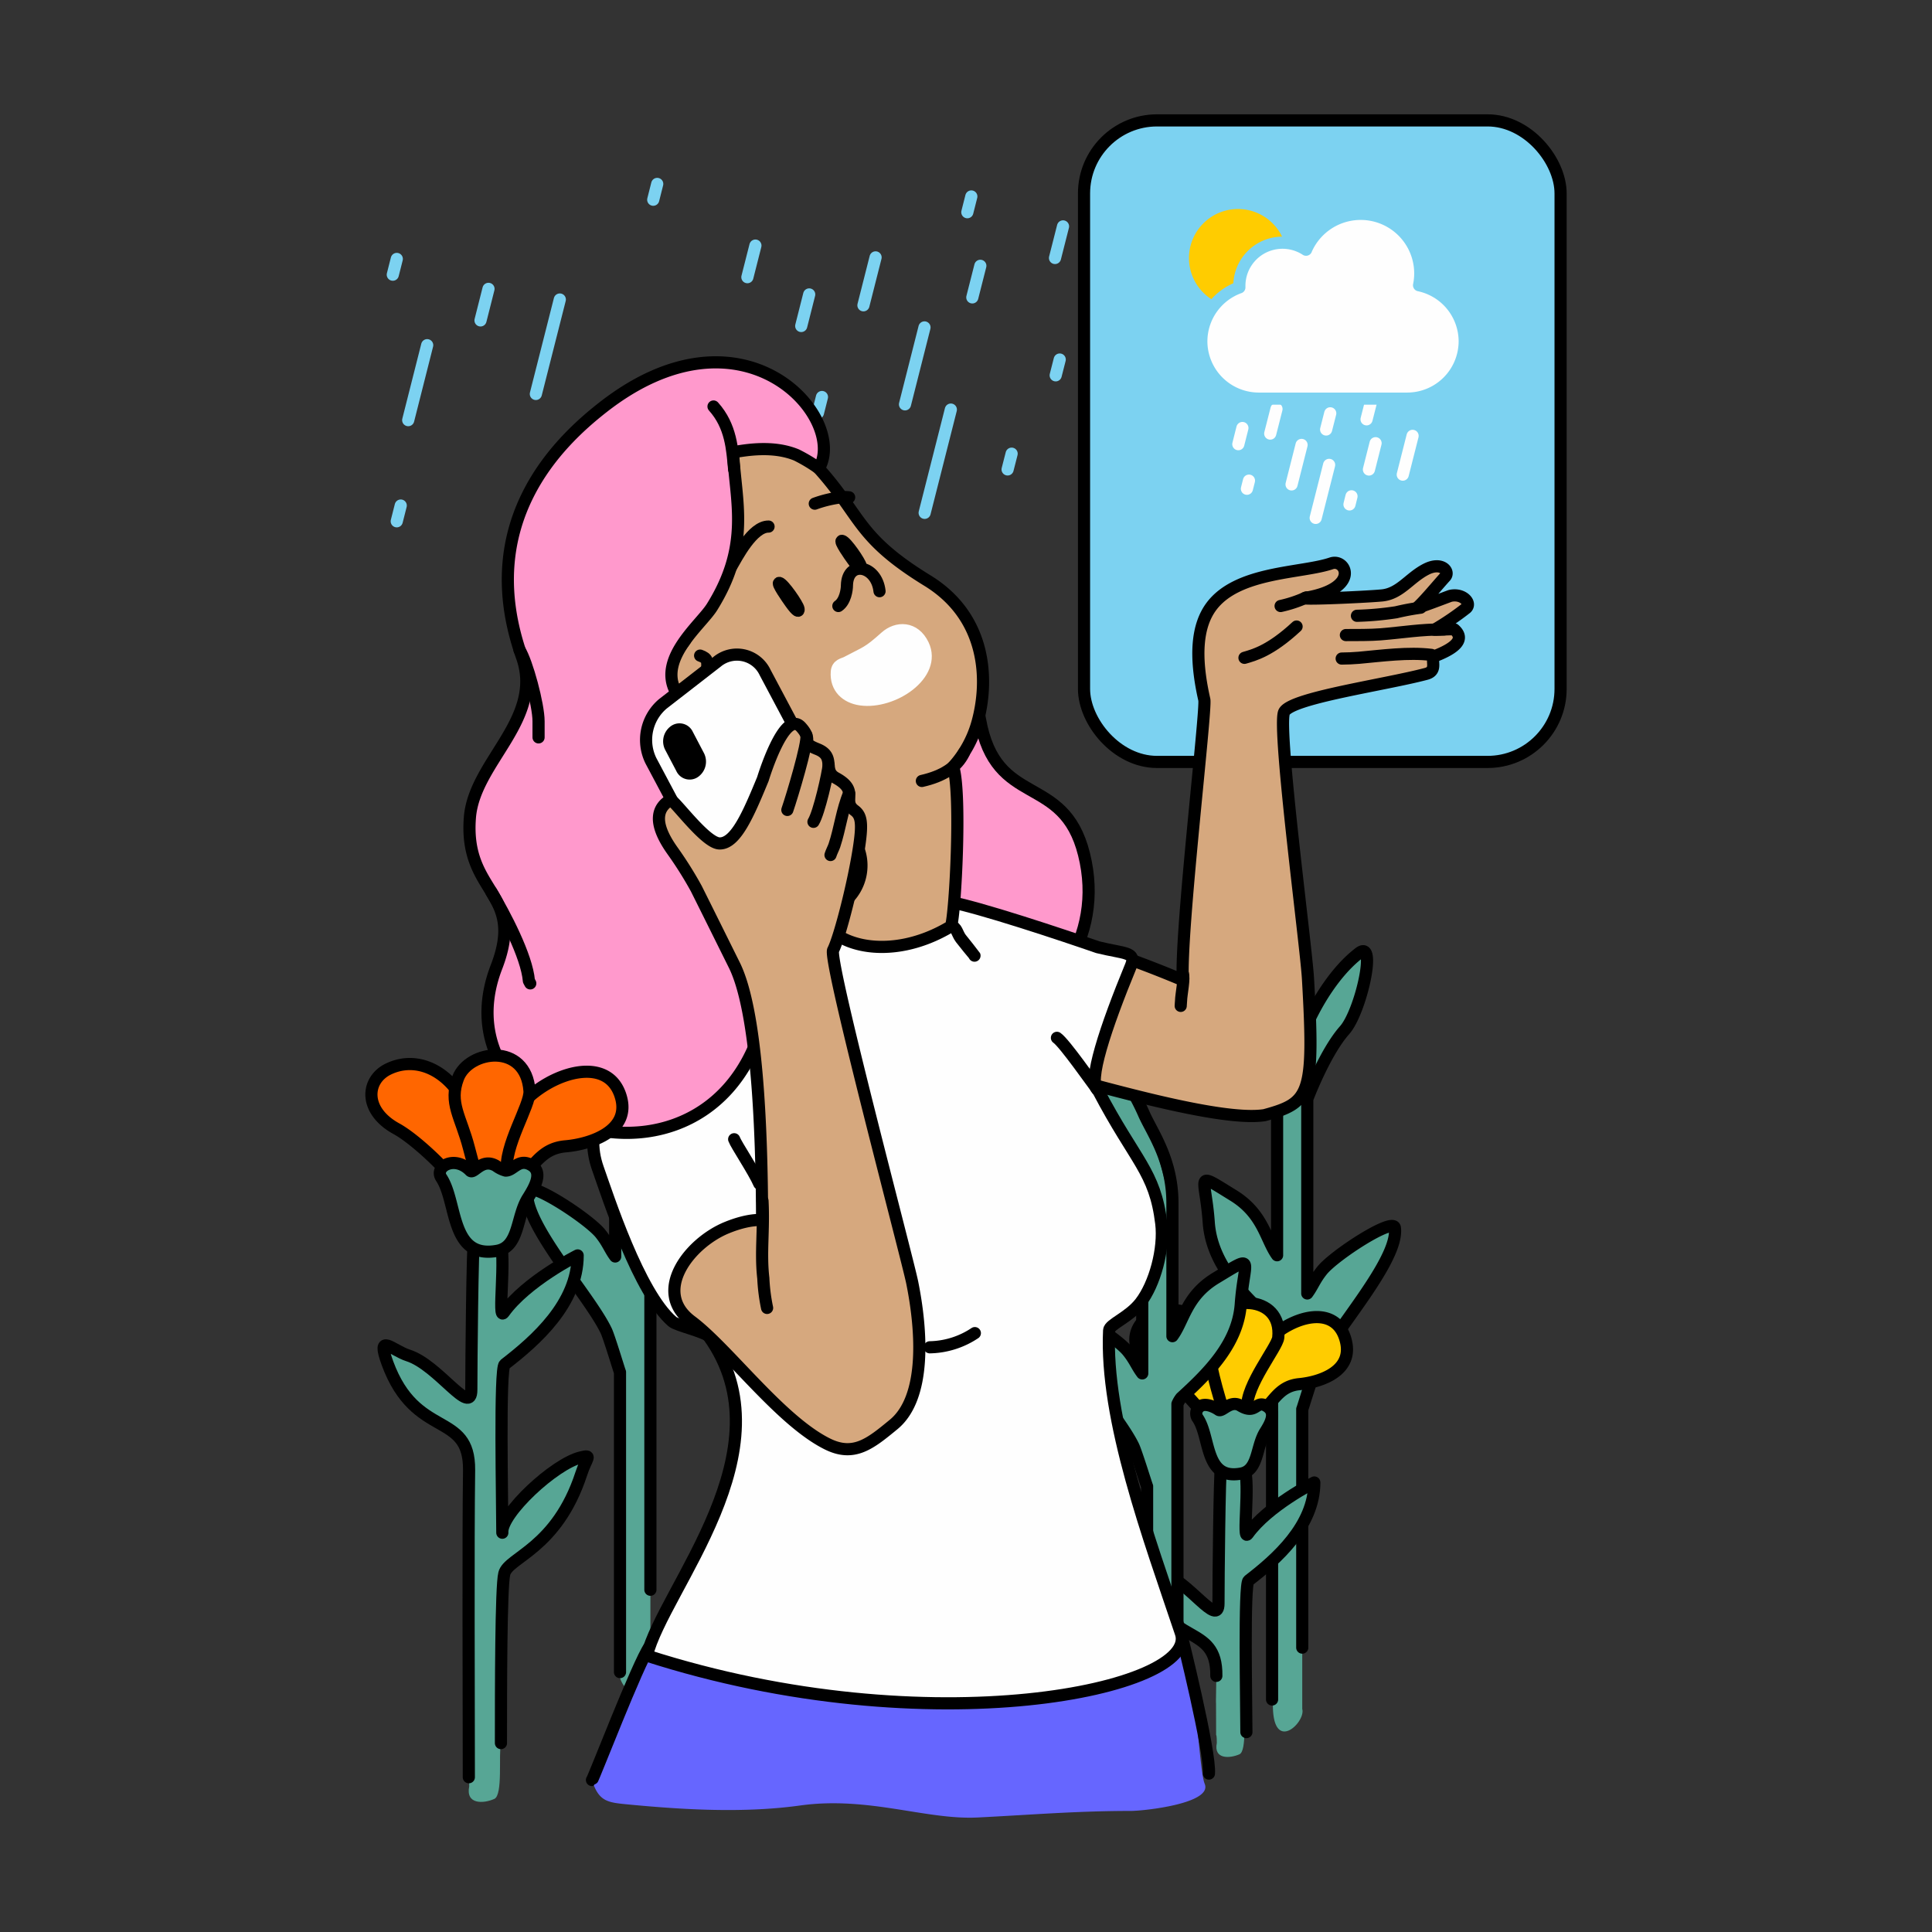 <svg id="Layer_1" data-name="Layer 1" xmlns="http://www.w3.org/2000/svg" viewBox="0 0 450 450"><rect x="0" y="0" width="450" height="450" fill="#333333" stroke="none"/><defs><style>.cls-1,.cls-11,.cls-13,.cls-3{fill:none;stroke-linecap:round;stroke-linejoin:round;stroke-width:2.83px;}.cls-1{stroke:#7cd2f1;}.cls-2{fill:#7cd2f1;}.cls-3{stroke:#000;}.cls-4{fill:#f9c;}.cls-10,.cls-12,.cls-4,.cls-5,.cls-6,.cls-7,.cls-8,.cls-9{fill-rule:evenodd;}.cls-5{fill:#57a695;}.cls-6{fill:#fc0;}.cls-7{fill:#d6a87e;}.cls-8{fill:#66f;}.cls-9{fill:#fefefe;}.cls-11{stroke:#fefefe;}.cls-12{fill:#f60;}.cls-13{stroke:#fc0;}</style></defs><title>Thech Peeps_Growth</title><line class="cls-1" x1="188.48" y1="68.58" x2="186.62" y2="75.93"/><line class="cls-1" x1="191.45" y1="92.47" x2="190.52" y2="96.15"/><line class="cls-1" x1="153.08" y1="42.84" x2="152.15" y2="46.52"/><line class="cls-1" x1="93.34" y1="117.75" x2="92.41" y2="121.42"/><line class="cls-1" x1="246.83" y1="83.74" x2="245.89" y2="87.42"/><line class="cls-1" x1="92.42" y1="60.31" x2="91.49" y2="63.98"/><line class="cls-1" x1="175.95" y1="57.2" x2="174.08" y2="64.56"/><line class="cls-1" x1="99.5" y1="80.4" x2="95.08" y2="97.86"/><line class="cls-1" x1="215.33" y1="76.26" x2="210.79" y2="94.18"/><line class="cls-1" x1="228.34" y1="61.91" x2="226.47" y2="69.27"/><line class="cls-1" x1="113.78" y1="67.28" x2="111.92" y2="74.63"/><line class="cls-1" x1="130.39" y1="69.76" x2="124.81" y2="91.76"/><line class="cls-1" x1="203.94" y1="59.95" x2="201.11" y2="71.11"/><line class="cls-1" x1="221.47" y1="95.4" x2="215.37" y2="119.45"/><line class="cls-1" x1="235.63" y1="105.67" x2="234.69" y2="109.34"/><line class="cls-1" x1="226.24" y1="45.76" x2="225.31" y2="49.43"/><line class="cls-1" x1="247.6" y1="52.73" x2="245.73" y2="60.09"/><line class="cls-1" x1="267.35" y1="75.19" x2="262.89" y2="92.79"/><rect class="cls-2" x="252.49" y="28.04" width="111" height="149.43" rx="17.01" ry="17.01"/><rect class="cls-3" x="252.49" y="28.04" width="111" height="149.43" rx="17.01" ry="17.01"/><path class="cls-4" d="M228.25,167.51c3.68,21,19.48,12.35,24.24,31.47,9.76,39.18-49.55,64.16-74.36,36.28-6.7-7.52-7.07-44.4-7.78-59.15-.37-7.63-2.07-21.05,8.29-22.59,1.84-.27,11.66-1.67,12.89-1C192.46,151.1,223.79,142.15,228.25,167.51Z"/><path class="cls-3" d="M228.25,167.51c3.68,21,19.48,12.35,24.24,31.47,9.76,39.18-49.55,64.16-74.36,36.28-6.7-7.52-7.07-44.4-7.78-59.15-.37-7.63-2.07-21.05,8.29-22.59,1.84-.27,11.66-1.67,12.89-1C192.46,151.1,223.79,142.15,228.25,167.51Z"/><path class="cls-5" d="M296.51,395.84c-.59,13.29,7.7,5.39,6.81,2.23V328.22c.09-.09,2.51-8.14,3.2-9.6,3.87-8.2,19.35-25,18.38-32.6-.33-2.61-14.16,6.39-16.95,9.88-1.75,2.17-2.19,3.67-3.46,5.37V256c0-.05,4.09-10.87,8.69-16.05,3.77-4.24,7.57-21.19,3.42-18-5.41,4.12-9.89,11.32-12.5,17.41-1.88,4.38-6.8,21.4-6.64,26.07,0,.52,0,1.1,0,1.62v25.32c-2.67-3.71-3.2-9.62-10.16-13.91-9.41-5.81-6.52-4.62-5.76,6.25.66,9.43,7.52,16.38,13.89,22.34a6.24,6.24,0,0,1,.86,1.49v33.51l.22,32Z"/><path class="cls-3" d="M303.32,383.76V328.22c.09-.09,2.51-8.14,3.2-9.6,3.87-8.2,19.35-25,18.38-32.6-.33-2.61-14.16,6.39-16.95,9.88-1.75,2.17-2.19,3.67-3.46,5.37V256c0-.05,4.09-10.87,8.69-16.05,3.77-4.24,7.57-21.19,3.42-18-5.41,4.12-9.89,11.32-12.5,17.41-1.88,4.38-6.64,10.9-6.64,21.27v31.74c-2.67-3.71-3.2-9.62-10.16-13.91-9.41-5.81-6.52-4.62-5.76,6.25.66,9.43,7.52,16.38,13.89,22.34a6.24,6.24,0,0,1,.86,1.49v87.3"/><path class="cls-5" d="M290.07,396.93c-.54,2.43.44,10.86-1.38,11.68-2.3,1-6.05,1.2-5.27-2.64,0-.19,0-1.84-.16-1.85,0-17.56-.16,1.53.05-13.78.16-12.54-11.14-6.34-17.06-22.4-2.45-6.64,1-2.72,4.33-1.66,6.31,2,13.23,13.06,13.23,7.19s.22-13.31.61-15.87c.5-3.33.17-20,1-19.72.64.22,4.23-.17,4.42,4.07.43,9.14.79,14.25,2,12.62,4.7-6.58,14.34-9.27,14.34-9.27,0,10.09-8.81,17.84-15.32,22.85-2.63,2-.74,5.43-.74,28.78"/><path class="cls-6" d="M294.44,328.4c2.53-2.65,3.93-5.57,8.16-6,5-.47,13.12-3.11,10.69-10.73-3.24-10.2-18.51-2.58-21.55,5.79-.36,1-3.57,10.37-2,10.33A22.77,22.77,0,0,1,294.44,328.4Z"/><path class="cls-3" d="M294.44,328.4c2.53-2.65,3.93-5.57,8.16-6,5-.47,13.12-3.11,10.69-10.73-3.24-10.2-18.51-2.58-21.55,5.79-.36,1-3.57,10.37-2,10.33A22.77,22.77,0,0,1,294.44,328.4Z"/><path class="cls-6" d="M282.65,311c-3.63-5.67-9.29-7.12-14.26-4.76-4.81,2.29-5.93,8.64.66,12.46,3.15,1.83,7.7,6.36,10.05,9.26s7,2.9,7.18-2.42a22.57,22.57,0,0,0-1.61-8.44C284.51,316.79,282.74,311.17,282.65,311Z"/><path class="cls-3" d="M282.65,311c-3.63-5.67-9.29-7.12-14.26-4.76-4.81,2.29-5.93,8.64.66,12.46,3.15,1.83,7.7,6.36,10.05,9.26s7,2.9,7.18-2.42a22.57,22.57,0,0,0-1.61-8.44C284.51,316.79,282.74,311.17,282.65,311Z"/><path class="cls-3" d="M290.31,403.44c0-6.47-.6-34.44.5-35.29,6.51-5,15.32-12.76,15.32-22.85,0,0-10.8,5.43-15.5,12-1.37,1.92.6-11.69-.8-15.35-2.05-5.4-4.6-6.46-5.41-1.08-.39,2.56-.61,26.83-.61,32.6s-6.92-5.19-13.23-7.19c-3.34-1.06-6.78-5-4.33,1.66,5.92,16.06,17.22,9.86,17.06,22.4"/><path class="cls-6" d="M297.73,311.55c1.06-10.41-13.25-10-15.56-3-1.76,5.34.81,13.44,2.63,19.65-1.3.47,5.74,0,5.71-.34C290.17,322.69,297.51,313.78,297.73,311.55Z"/><path class="cls-3" d="M297.73,311.55c1.06-10.41-13.25-10-15.56-3-1.76,5.34.81,13.44,2.63,19.65-1.3.47,5.74,0,5.71-.34C290.17,322.69,297.51,313.78,297.73,311.55Z"/><path class="cls-5" d="M278.85,330.15c3.19,4.35,1.54,14.7,10.24,13.07,4.06-.76,3.45-6.29,5.61-9.71,1.21-1.93,2.66-4.47.41-5.93-2.65-1.71-2.43,2.09-6.19-.18-2.32-1.41-4.24,1.52-5.05,1-1.36-.93-3.22-1.57-4.26-.88A2,2,0,0,0,278.85,330.15Z"/><path class="cls-3" d="M278.85,330.15c3.19,4.35,1.54,14.7,10.24,13.07,4.06-.76,3.45-6.29,5.61-9.71,1.21-1.93,2.66-4.47.41-5.93-2.65-1.71-2.43,2.09-6.19-.18-2.32-1.41-4.24,1.52-5.05,1-1.36-.93-3.22-1.57-4.26-.88A2,2,0,0,0,278.85,330.15Z"/><path class="cls-5" d="M274.21,416.91c-2,2.35-1.26,1.47-4.33,1.6-1.91.08-3.25-3.36-2.7-4.12V346.2c-.09-.09-2.51-7.95-3.2-9.38-3.87-8-19.35-24.4-18.38-31.82.33-2.55,14.16,6.24,17,9.65,1.74,2.12,2.18,3.58,3.45,5.24V275.73c0-.05-4.09-10.62-8.69-15.68-3.77-4.14-7.57-20.69-3.42-17.6,5.41,4,9.89,11.05,12.5,17,1.88,4.28,6.8,20.89,6.64,25.46,0,.5,0,1.07,0,1.58v24.71c2.67-3.61,3.21-9.39,10.16-13.57,9.41-5.67,6.52-4.51,5.76,6.1-.66,9.2-7.52,16-13.89,21.81a6.38,6.38,0,0,0-.86,1.45v89.93Z"/><path class="cls-3" d="M267.18,414.39V346.2c-.09-.09-2.51-7.95-3.2-9.38-3.87-8-19.35-24.4-18.38-31.82.33-2.55,14.16,6.24,17,9.65,1.74,2.12,2.18,3.58,3.45,5.24V275.73c0-.05-4.09-10.62-8.69-15.68-3.77-4.14-7.57-20.69-3.42-17.6,5.41,4,9.89,11.05,12.5,17,1.88,4.28,6.64,10.64,6.64,20.77v31c2.67-3.61,3.21-9.39,10.16-13.57,9.41-5.67,6.52-4.51,5.76,6.1-.66,9.2-7.52,16-13.89,21.81a6.38,6.38,0,0,0-.86,1.45v68.65"/><path class="cls-5" d="M151.44,392c-2,2.41-1.26,1.51-4.33,1.64-1.91.08-3.25-3.44-2.7-4.21V319.61c-.09-.09-2.51-8.15-3.2-9.61-3.87-8.19-19.35-25-18.38-32.59.33-2.62,14.16,6.39,17,9.88,1.75,2.17,2.19,3.67,3.46,5.37V247.43c0-.05-4.09-10.87-8.69-16.05-3.77-4.25-7.57-21.2-3.42-18,5.41,4.12,9.89,11.32,12.5,17.41,1.88,4.38,6.8,21.4,6.64,26.07,0,.52,0,1.1,0,1.62v25.31c2.67-3.7,3.21-9.62,10.16-13.9,9.41-5.81,6.52-4.62,5.76,6.25-.66,9.42-7.52,16.38-13.89,22.34a6.24,6.24,0,0,0-.86,1.49V392Z"/><path class="cls-3" d="M144.41,389.46V319.61c-.09-.09-2.51-8.15-3.2-9.61-3.87-8.19-19.35-25-18.38-32.59.33-2.62,14.16,6.39,17,9.88,1.75,2.17,2.19,3.67,3.46,5.37V247.43c0-.05-4.09-10.87-8.69-16.05-3.77-4.25-7.57-21.2-3.42-18,5.41,4.12,9.89,11.32,12.5,17.41,1.88,4.38,6.64,10.89,6.64,21.27v31.73c2.67-3.7,3.21-9.62,10.16-13.9,9.41-5.81,6.52-4.62,5.76,6.25-.66,9.42-7.52,16.38-13.89,22.34a6.24,6.24,0,0,0-.86,1.49v70.31"/><path class="cls-7" d="M245.28,250.26c9.63,2.25,38.64,11.12,49.26,9.48,10.6-2.9,11.68-4.61,10.11-31.83-.45-7.75-7.15-58.15-5.57-62,1.36-3.33,23.28-6.35,33.09-8.95,3-.78.7-3.62,2.17-4.2,4.58-1.8,7-3.87,4.39-6.16-.17-.14-5,.19-4.59.06a65,65,0,0,0,7.36-5c1.33-1.17-.77-3.54-3.69-2.87-.22.05-8.16,3.12-7.7,2.71,1.81-1.64,4.73-5.21,6.54-7.19,1.05-1.15-.78-3.58-4.45-1.74-3.93,2-6.09,5.72-10.33,6.12s-20.8,1.09-17.59.52c12.63-2.22,9.22-9.14,5.83-8-6.93,2.37-21.88,1.79-28,10.1-3.16,4.31-4,11.12-1.6,21.66.52,2.31-5.71,54.84-5,65.33,0,0-19.91-8.52-28.35-9.28C233.85,217.78,241.68,246.94,245.28,250.26Z"/><path class="cls-3" d="M245.28,250.26c9.63,2.25,38.64,11.12,49.26,9.48,10.6-2.9,11.68-4.61,10.11-31.83-.45-7.75-7.15-58.15-5.57-62,1.36-3.33,23.28-6.35,33.09-8.95,3-.78.7-3.62,2.17-4.2,4.58-1.8,7-3.87,4.39-6.16-.17-.14-5,.19-4.59.06a65,65,0,0,0,7.36-5c1.33-1.17-.77-3.54-3.69-2.87-.22.05-8.16,3.12-7.7,2.71,1.81-1.64,4.73-5.21,6.54-7.19,1.05-1.15-.78-3.58-4.45-1.74-3.93,2-6.09,5.72-10.33,6.12s-20.8,1.09-17.59.52c12.63-2.22,9.22-9.14,5.83-8-6.93,2.37-21.88,1.79-28,10.1-3.16,4.31-4,11.12-1.6,21.66.52,2.31-5.71,54.84-5,65.33,0,0-19.91-8.52-28.35-9.28C233.85,217.78,241.68,246.94,245.28,250.26Z"/><path class="cls-3" d="M333.39,152.53c-5.36-.65-11.43.19-16.89.68-1.15.1-2.81.18-4,.18"/><path class="cls-3" d="M336.41,146.6c-5.68,0-9.38.7-14.93,1.15-2.17.18-5.73.17-8,.17"/><path class="cls-3" d="M330.9,141.54a58.18,58.18,0,0,0-5.72,1.07,73.54,73.54,0,0,1-9.12.82"/><path class="cls-3" d="M304.28,139.15a29.69,29.69,0,0,1-6,2"/><path class="cls-3" d="M302,145.93c-6.15,5.71-9.94,6.64-12.14,7.29"/><path class="cls-3" d="M275.47,226.65c.5,1.18-.35,4.87-.38,6.47,0,.34-.08.69-.08,1.17"/><path class="cls-8" d="M137.88,414.6c2-2.47,11.11-29.1,14.3-28,16.85,5.82,61.8,10.31,80.2,8.53a127.17,127.17,0,0,0,42.3-11.05c3.64-1.6,4.32,27.54,5.92,31.42,1.89,4.59-14.25,6.3-17.17,6.3-12.75,0-23.45.92-35.76,1.53-12,.59-25.41-5-41.28-2.8-13.11,1.82-27.19,1-40.19-.25-4.7-.45-6.76-.66-8.32-5.68"/><path class="cls-3" d="M151.33,383.49c-2.7,3.76-13.18,31.05-13.45,31.11"/><path class="cls-3" d="M275.09,380.4c.09.39,6.92,27.71,6.49,32.7"/><path class="cls-9" d="M255.75,253.94c-2.57-1.65,1.77-14.68,7.67-29,1.35-3.29-1.52-2.77-7.73-4.32-7.84-2.72-28-9.47-35-10.65-1.55.39-46,5.12-52.62,16.18-9.56,16.08-35.48,27.14-28.81,46,2.4,6.78,9.54,28.92,17.34,35.67,1,.9,7.73,2.42,8.49,3.48,19,26.51-10.56,58.71-14.43,74.32,66.26,21.3,128.73,7.7,124.4-5.2-7.48-22.26-17.73-49.91-16.72-70.57.07-1.41,4.66-3,7.31-6.45,3.33-4.33,5.56-12.48,4.83-18.47C269,272.78,264.5,270.64,255.75,253.94Z"/><path class="cls-3" d="M255.75,253.94c-2.57-1.65,1.77-14.68,7.67-29,1.35-3.29-1.52-2.77-7.73-4.32-7.84-2.72-28-9.47-35-10.65-1.55.39-46,5.12-52.62,16.18-9.56,16.08-35.48,27.14-28.81,46,2.4,6.78,9.54,28.92,17.34,35.67,1,.9,7.73,2.42,8.49,3.48,19,26.51-10.56,58.71-14.43,74.32,66.26,21.3,128.73,7.7,124.4-5.2-7.48-22.26-17.73-49.91-16.72-70.57.07-1.41,4.66-3,7.31-6.45,3.33-4.33,5.56-12.48,4.83-18.47C269,272.78,264.5,270.64,255.75,253.94Z"/><path class="cls-7" d="M188,106.22c13.05,13.33,10.23,18.08,28,29,13.92,8.53,14.35,23.32,11.68,33A25.62,25.62,0,0,1,222,178.58c2,6,.5,34.3-.49,37.16-14.2,8.61-29,4.71-31.22-4.16-1.75-7,2.36-25.87-2.85-29.39-7.49-5.06-20.58-21.09-20.58-21.09-6.15,3.71-11,.49-10.81-5,.12-3.71,3.75-6.65,3.73-7.46,0-2-1.36-5.75-4.57-12.53C142.57,109.36,179.27,97.25,188,106.22Z"/><path class="cls-3" d="M188,106.22c13.05,13.33,10.23,18.08,28,29,13.92,8.53,14.35,23.32,11.68,33A25.62,25.62,0,0,1,222,178.58c2,6,.5,34.3-.49,37.16-14.2,8.61-29,4.71-31.22-4.16-1.75-7,2.36-25.87-2.85-29.39-7.49-5.06-20.58-21.09-20.58-21.09-6.15,3.71-11,.49-10.81-5,.12-3.71,3.75-6.65,3.73-7.46,0-2-1.36-5.75-4.57-12.53C142.57,109.36,179.27,97.25,188,106.22Z"/><path class="cls-3" d="M163.07,152.7c1.86.68,1.67,1.28,1.67,3.1"/><path class="cls-3" d="M204.86,137.7c-.69-6.11-7.45-7.26-7.59-1.38,0,1.05-.38,3.73-2,4.83"/><path class="cls-10" d="M186,141.83c.09.66-.25.81-1.86-1.43-.75-1.05-3.36-4.78-2.6-4.63C182.48,136,185.86,140.88,186,141.83Z"/><path class="cls-3" d="M186,141.83c.09.66-.25.81-1.86-1.43-.75-1.05-3.36-4.78-2.6-4.63C182.48,136,185.86,140.88,186,141.83Z"/><path class="cls-10" d="M200.5,131.88c.09.64-.26.8-1.83-1.39-.74-1-3.3-4.66-2.54-4.52C197.07,126.14,200.38,131,200.5,131.88Z"/><path class="cls-3" d="M200.5,131.88c.09.64-.26.8-1.83-1.39-.74-1-3.3-4.66-2.54-4.52C197.07,126.14,200.38,131,200.5,131.88Z"/><path class="cls-3" d="M170.32,132c1.3-2.21,4.93-9.38,8.69-9.35"/><path class="cls-3" d="M189.78,117.31a28.32,28.32,0,0,1,6.1-1.47,8.06,8.06,0,0,1,1.9,0"/><path class="cls-3" d="M224.53,175.32c-1.6,3.39-4.95,5.48-9.81,6.58"/><path class="cls-4" d="M170.74,105.34c3-.51,9.33-1.64,14.8.64a38.76,38.76,0,0,1,5.21,3.13c6.81-11.74-17.52-40-50.43-14.15-10.2,8-29.83,26.73-18.74,58.06,5.16,14.58-11.1,24.38-12.13,37.37-1.43,17.92,13,17.22,6.18,34.86-16.34,42.36,69.21,64,64-10.91-1.13-16.08-21.39-51.51-22.4-53.58-3.75-7.65,6.06-15.31,8.6-19.35C174.87,126.93,171.34,116.81,170.74,105.34Z"/><path class="cls-3" d="M170.74,105.34c3-.51,9.33-1.64,14.8.64a38.76,38.76,0,0,1,5.21,3.13c6.81-11.74-17.52-40-50.43-14.15-10.2,8-29.83,26.73-18.74,58.06,5.16,14.58-11.1,24.38-12.13,37.37-1.43,17.92,13,17.22,6.18,34.86-16.34,42.36,69.21,64,64-10.91-1.13-16.08-21.39-51.51-22.4-53.58-3.75-7.65,6.06-15.31,8.6-19.35C174.87,126.93,171.34,116.81,170.74,105.34Z"/><path class="cls-3" d="M171,109.36c-.44-4.72-.7-10.11-4.81-14.68"/><path class="cls-9" d="M197.18,154.31c4.64-2.46,4.91-2.17,9.06-5.9C208.92,146,213,146,215,150.2c3.27,6.88-7.08,13.76-14.53,12.7-3.32-.47-5.84-2.67-5.56-6.43C195.05,154.77,196.48,154.69,197.18,154.31Z"/><path class="cls-11" d="M197.18,154.31c4.64-2.46,4.91-2.17,9.06-5.9C208.92,146,213,146,215,150.2c3.27,6.88-7.08,13.76-14.53,12.7-3.32-.47-5.84-2.67-5.56-6.43C195.05,154.77,196.48,154.69,197.18,154.31Z"/><path class="cls-9" d="M154.4,163.93l12.63-9.8a7.25,7.25,0,0,1,11.18,2.51l21.3,40.08A11,11,0,0,1,196.74,210l-12.64,9.79a7.25,7.25,0,0,1-11.18-2.5l-21.3-40.08A11,11,0,0,1,154.4,163.93Z"/><path class="cls-3" d="M154.4,163.93l12.63-9.8a7.25,7.25,0,0,1,11.18,2.51l21.3,40.08A11,11,0,0,1,196.74,210l-12.64,9.79a7.25,7.25,0,0,1-11.18-2.5l-21.3-40.08A11,11,0,0,1,154.4,163.93Z"/><path class="cls-10" d="M157,170.35h0a2,2,0,0,1,3.1.74l2.62,5a2.94,2.94,0,0,1-.82,3.62h0a2,2,0,0,1-3.1-.75l-2.63-5A2.94,2.94,0,0,1,157,170.35Z"/><path class="cls-3" d="M157,170.35h0a2,2,0,0,1,3.1.74l2.62,5a2.94,2.94,0,0,1-.82,3.62h0a2,2,0,0,1-3.1-.75l-2.63-5A2.94,2.94,0,0,1,157,170.35Z"/><path class="cls-7" d="M169.32,285.93c-8.76,3.56-17.56,14.91-8.3,21.82,8.49,6.34,20.72,23.14,31.71,28.58,6.18,3.06,10-.09,15.42-4.55,7.58-6.25,6.62-21.66,4.32-33.06-1.18-5.81-19.63-75-18.42-77.42,1.58-3.1,4.91-16.18,6.1-24.42.78-5.34.42-7-1.16-8.15-3-2.28,1.29-4.48-4.31-7.53-3.24-1.78.11-5-4.36-6.74-4.21-1.68-.68-1.7-3.75-5.11-3.9-4.34-8.85,12-8.88,12.1-3.39,8.22-6.36,15.15-10.15,15-3.37-.13-10.73-10.5-11.4-10.12-2.58,1.5-4.62,4.65.51,11.84a87.8,87.8,0,0,1,5.54,8.82c3,6,5.92,11.91,8.83,17.76,5.33,10.7,6.42,37.89,6.49,59.44C177.51,284.19,174.59,283.78,169.32,285.93Z"/><path class="cls-3" d="M169.32,285.93c-8.76,3.56-17.56,14.91-8.3,21.82,8.49,6.34,20.72,23.14,31.71,28.58,6.18,3.06,10-.09,15.42-4.55,7.58-6.25,6.62-21.66,4.32-33.06-1.18-5.81-19.63-75-18.42-77.42,1.58-3.1,4.91-16.18,6.1-24.42.78-5.34.42-7-1.16-8.15-3-2.28,1.29-4.48-4.31-7.53-3.24-1.78.11-5-4.36-6.74-4.21-1.68-.68-1.7-3.75-5.11-3.9-4.34-8.85,12-8.88,12.1-3.39,8.22-6.36,15.15-10.15,15-3.37-.13-10.73-10.5-11.4-10.12-2.58,1.5-4.62,4.65.51,11.84a87.8,87.8,0,0,1,5.54,8.82c3,6,5.92,11.91,8.83,17.76,5.33,10.7,6.42,37.89,6.49,59.44C177.51,284.19,174.59,283.78,169.32,285.93Z"/><line class="cls-11" x1="289.38" y1="99.69" x2="288.43" y2="103.46"/><line class="cls-11" x1="290.91" y1="111.95" x2="290.43" y2="113.84"/><line class="cls-11" x1="320.4" y1="103.23" x2="318.85" y2="109.36"/><line class="cls-11" x1="303.16" y1="103.63" x2="300.83" y2="112.83"/><line class="cls-11" x1="309.84" y1="96.27" x2="308.88" y2="100.04"/><line class="cls-11" x1="297.32" y1="95.26" x2="295.86" y2="100.99"/><line class="cls-11" x1="309.58" y1="108.28" x2="306.45" y2="120.63"/><line class="cls-11" x1="314.79" y1="115.6" x2="314.32" y2="117.49"/><line class="cls-11" x1="319.26" y1="93.9" x2="318.3" y2="97.67"/><line class="cls-11" x1="329.02" y1="101.52" x2="326.73" y2="110.55"/><path class="cls-3" d="M177.6,279.71c.36,6.89-.5,12,.19,18a43.38,43.38,0,0,0,.88,6.93"/><path class="cls-3" d="M187.83,171.27c.36,1.89-3.34,14.2-4.44,17.38"/><path class="cls-3" d="M193,178.23c-.11,1.7-2.2,11.06-3.53,13.19"/><path class="cls-3" d="M197.77,184.77c-1.64,3.88-2.1,8.17-3.42,12.14-.21.63-.7,1.54-.91,2.24"/><path class="cls-3" d="M227.06,310.51a19.56,19.56,0,0,1-10.5,3.3"/><path class="cls-3" d="M255.75,253.94c-1.25-1.55-7.8-11-9.57-12.21"/><path class="cls-3" d="M221.54,215.74c1.31.14,1.37,1.69,2.26,2.85.44.59,3.13,3.89,3.18,4"/><path class="cls-3" d="M176.85,275.7c-1.25-2.89-5.41-9.09-5.85-10.35"/><path class="cls-5" d="M116.68,406c-.6,2.7.49,12.07-1.54,13-2.55,1.14-6.72,1.33-5.85-2.93,0-.22,0-2.05-.17-2.06,0-19.51-.17-54.51.06-71.52.18-13.92-12.38-7-19-24.88-2.71-7.37,1.1-3,4.82-1.84,7,2.22,14.7,14.5,14.7,8s.24-14.79.67-17.63c.56-3.71.19-22.23,1.1-21.92.71.25,4.7-.18,4.92,4.53.47,10.15.87,15.83,2.17,14,5.22-7.3,15.93-10.29,15.93-10.29,0,11.21-9.79,19.82-17,25.39-1.23.94-.55,32-.55,39.2-.35-4.41,12.19-16.09,18.34-17.57,2.74-.67,1.33,0,.1,3.78-5.73,17.51-17,19.46-17.94,23.29-.73,3-.78,27.32-.78,39.47"/><path class="cls-12" d="M122,273.62c3-2.95,4.69-6.18,9.73-6.62,6-.52,15.52-3.7,12.75-11.93-3.81-11.34-22.07-2.86-25.7,6.45-.42,1.08-4.25,11.51-2.37,11.47A29.6,29.6,0,0,1,122,273.62Z"/><path class="cls-3" d="M122,273.62c3-2.95,4.69-6.18,9.73-6.62,6-.52,15.52-3.7,12.75-11.93-3.81-11.34-22.07-2.86-25.7,6.45-.42,1.08-4.25,11.51-2.37,11.47A29.6,29.6,0,0,1,122,273.62Z"/><path class="cls-12" d="M106.67,254.32c-4.56-6.29-11-7.9-16.29-5.28-5.14,2.54-5.78,9.59,1.91,13.84,3.67,2,9.15,7.07,12,10.28s8,3.22,7.75-2.68a26.4,26.4,0,0,0-2.58-9.38C109.28,260.73,106.78,254.48,106.67,254.32Z"/><path class="cls-3" d="M106.67,254.32c-4.56-6.29-11-7.9-16.29-5.28-5.14,2.54-5.78,9.59,1.91,13.84,3.67,2,9.15,7.07,12,10.28s8,3.22,7.75-2.68a26.4,26.4,0,0,0-2.58-9.38C109.28,260.73,106.78,254.48,106.67,254.32Z"/><path class="cls-3" d="M116.68,406c0-12.15,0-36.45.78-39.47.92-3.83,12.21-5.78,17.94-23.29,1.23-3.76,2.64-4.45-.1-3.78C129.15,340.9,116.61,352.58,117,357c0-7.19-.68-38.26.55-39.2,7.23-5.57,17-14.18,17-25.39,0,0-12,6-17.22,13.33-1.53,2.14.66-13-.88-17.05-2.28-6-5.12-7.18-6-1.2-.43,2.84-.67,29.8-.67,36.22s-7.69-5.77-14.7-8c-3.72-1.18-7.53-5.53-4.82,1.84,6.58,17.84,19.14,11,19,24.88-.23,17-.06,52-.06,71.52"/><path class="cls-12" d="M123.33,254.1c-.83-11.44-14.14-9.53-16.63-3-2.23,5.82.65,9,2.54,16.33.14.55,1.27,4.88,1.55,5.45-1.45.55,7.38.54,7.32.09C117.27,267,123.57,257.45,123.33,254.1Z"/><path class="cls-3" d="M123.33,254.1c-.83-11.44-14.14-9.53-16.63-3-2.23,5.82.65,9,2.54,16.33.14.55,1.27,4.88,1.55,5.45-1.45.55,7.38.54,7.32.09C117.27,267,123.57,257.45,123.33,254.1Z"/><path class="cls-5" d="M102.79,274.33c3.79,5.7,2,19.06,13.07,17,5.14-1,4.37-8,7.11-12.31,1.53-2.45,3.65-6,.73-7.67s-4.13,1.37-5.94,1.3a6.66,6.66,0,0,1-2.19-1.08c-3.32-2-5.2,2-6.06,1.11C105.86,268.93,101.12,271.82,102.79,274.33Z"/><path class="cls-3" d="M102.79,274.33c3.79,5.7,2,19.06,13.07,17,5.14-1,4.37-8,7.11-12.31,1.53-2.45,3.65-6,.73-7.67s-4.13,1.37-5.94,1.3a6.66,6.66,0,0,1-2.19-1.08c-3.32-2-5.2,2-6.06,1.11C105.86,268.93,101.12,271.82,102.79,274.33Z"/><path class="cls-3" d="M114.42,207.71c3.08,5.11,8.29,15,8.77,20.74l.32.6"/><path class="cls-3" d="M121,151.38c1.75,2.75,4.44,12.79,4.44,16.61v3.76"/><path class="cls-6" d="M288.35,50.1a10,10,0,1,1-10,10A10,10,0,0,1,288.35,50.1Z"/><path class="cls-13" d="M288.35,50.1a10,10,0,1,1-10,10A10,10,0,0,1,288.35,50.1Z"/><path class="cls-9" d="M304.2,58.16a13.88,13.88,0,0,1,26.61,5.52,14,14,0,0,1-.28,2.76A13.39,13.39,0,0,1,341.16,79.5h0a13.39,13.39,0,0,1-13.35,13.35H293.16A13.39,13.39,0,0,1,279.81,79.5h0a13.39,13.39,0,0,1,8.86-12.56c0-.14,0-.28,0-.42a10.05,10.05,0,0,1,15.54-8.36Z"/><path class="cls-1" d="M304.2,58.16a13.88,13.88,0,0,1,26.61,5.52,14,14,0,0,1-.28,2.76A13.39,13.39,0,0,1,341.16,79.5h0a13.39,13.39,0,0,1-13.35,13.35H293.16A13.39,13.39,0,0,1,279.81,79.5h0a13.39,13.39,0,0,1,8.86-12.56c0-.14,0-.28,0-.42a10.05,10.05,0,0,1,15.54-8.36Z"/></svg>
